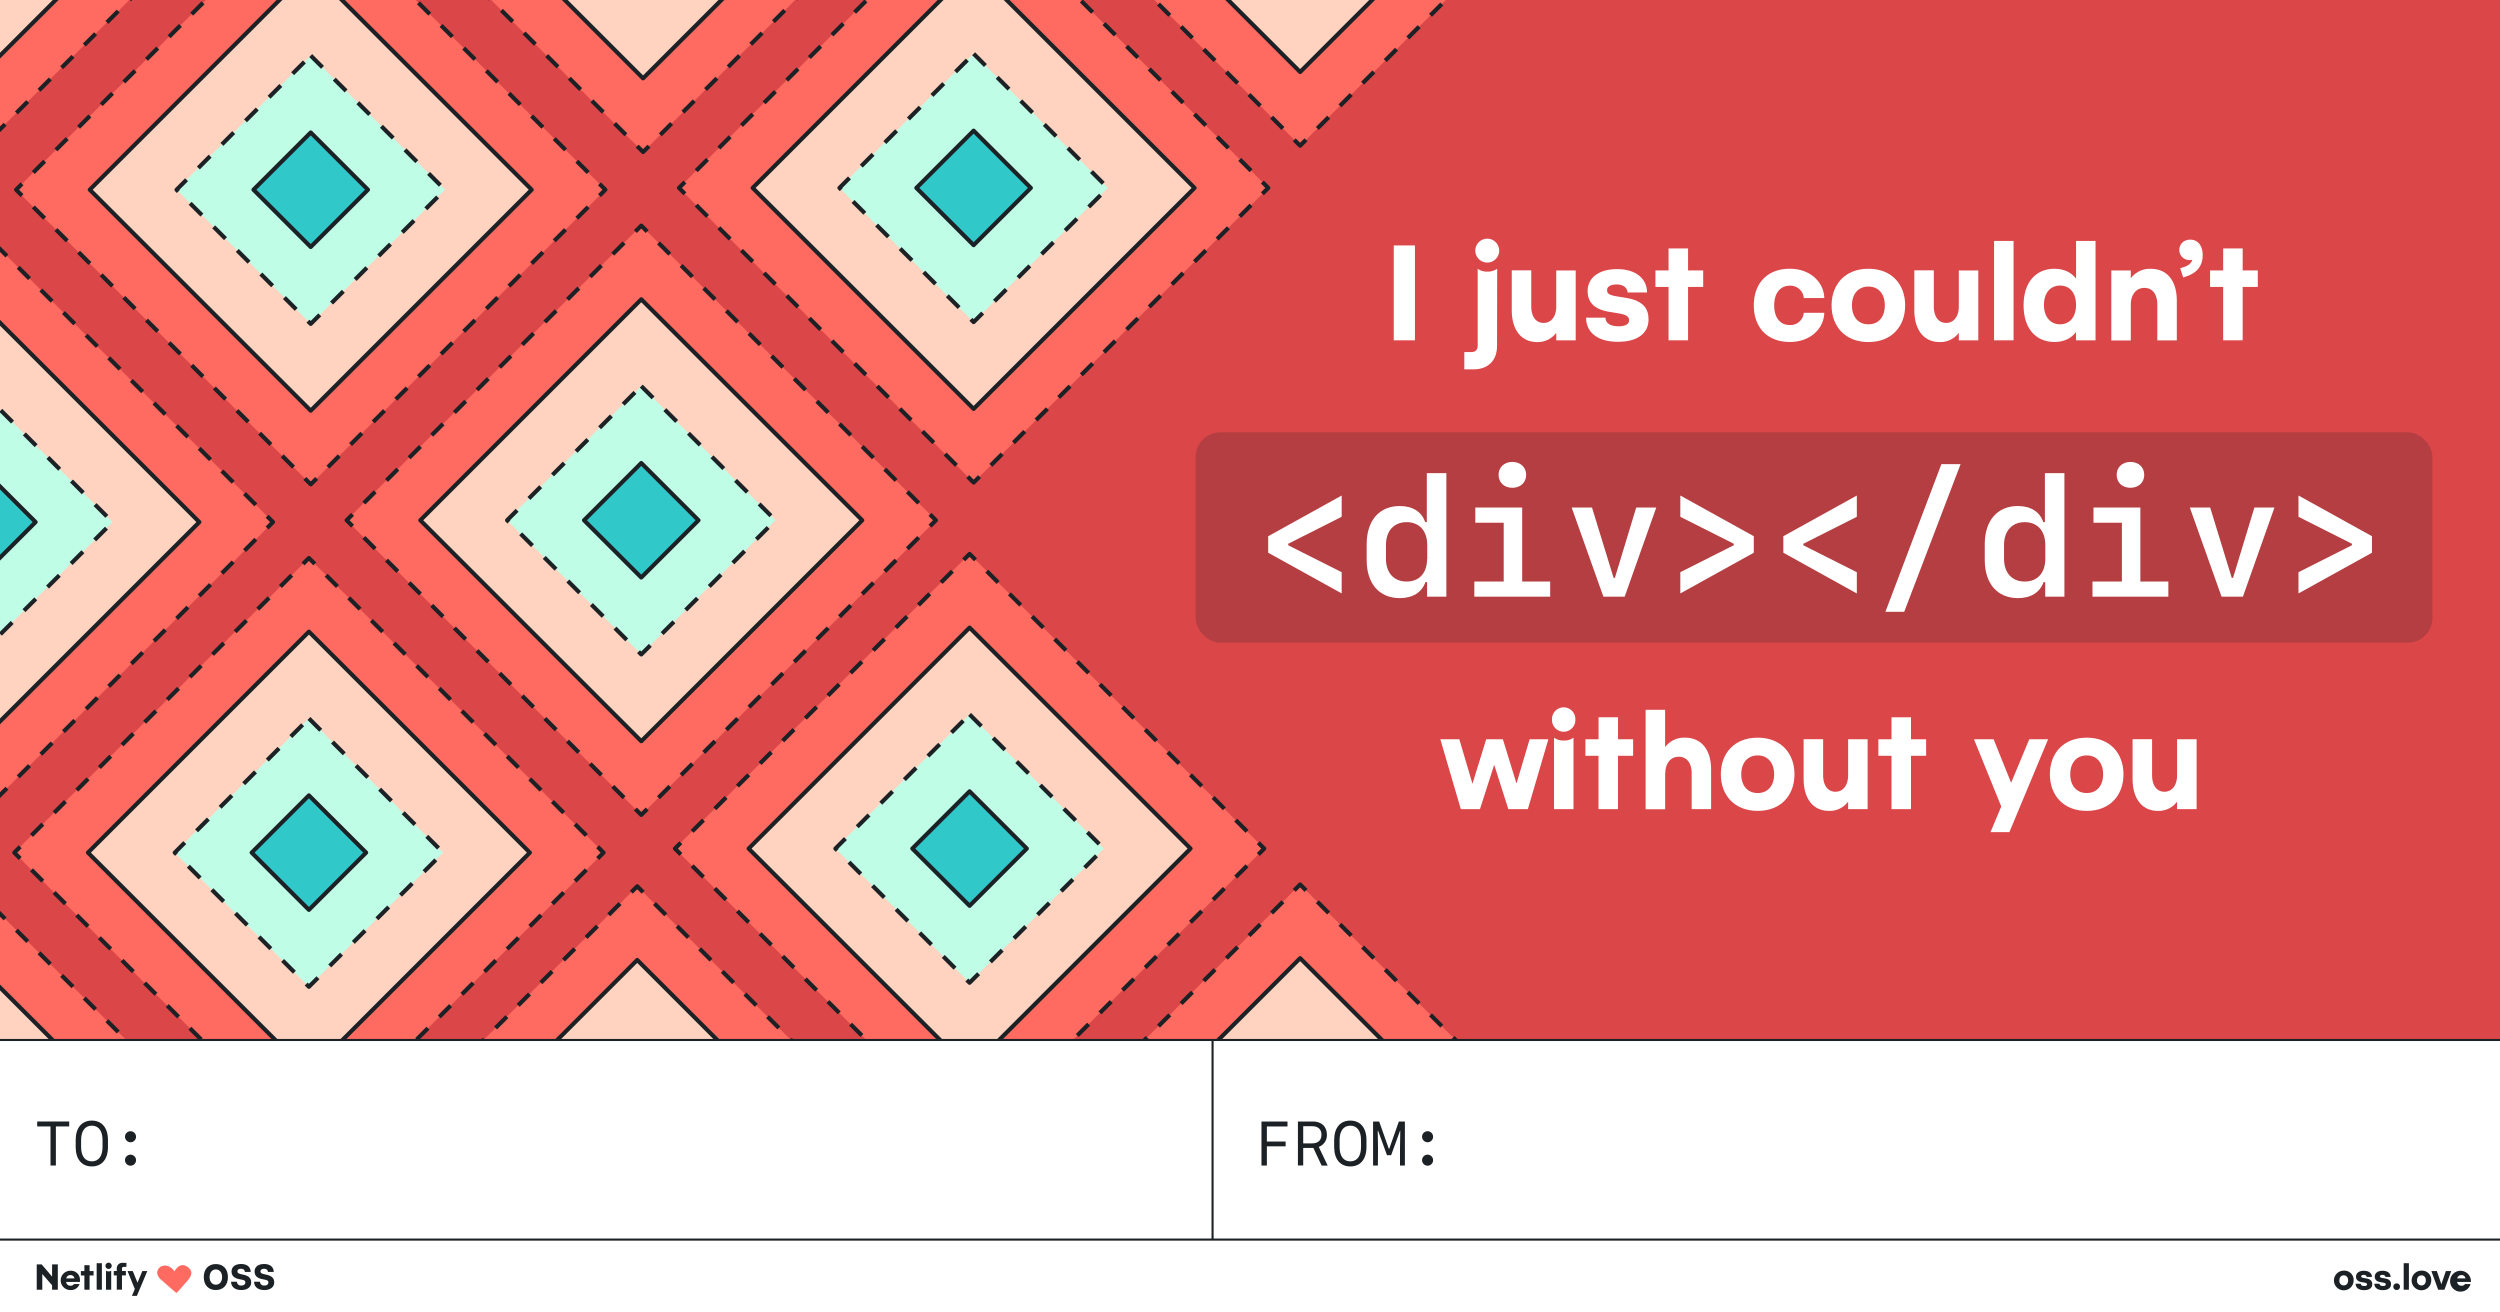 <svg xmlns="http://www.w3.org/2000/svg" xmlns:xlink="http://www.w3.org/1999/xlink" width="1200" height="630" viewBox="0 0 1200 630"><rect x="0" y="0" width="1200" height="630" fill="#333333" stroke="none"/><defs><clipPath id="a"><rect width="1200" height="498.72" x="-1220" fill="none"/></clipPath><clipPath id="b"><rect width="1200" height="498.72" fill="none"/></clipPath></defs><rect width="1200" height="498.72" fill="#db4648"/><g clip-path="url(#a)"><polygon fill="#ffdd73" stroke="#1c2126" stroke-linejoin="round" stroke-width="2" points="-49.04 176.12 -15.52 156.76 18.01 176.12 -15.52 195.47 -49.04 176.12"/><polygon fill="#b7790b" stroke="#1c2126" stroke-linejoin="round" stroke-width="2" points="18.01 176.12 18.01 214.83 -15.52 234.19 -15.52 195.47 18.01 176.12"/><polygon fill="#ffdd73" stroke="#1c2126" stroke-linejoin="round" stroke-width="2" points="-49.04 60.09 -15.52 40.74 18.01 60.09 -15.52 79.45 -49.04 60.09"/><polygon fill="#b7790b" stroke="#1c2126" stroke-linejoin="round" stroke-width="2" points="18.01 60.09 18.01 98.81 -15.52 118.16 -15.52 79.45 18.01 60.09"/><polygon fill="#b7790b" stroke="#1c2126" stroke-linejoin="round" stroke-width="2" points="18.01 -55.93 18.01 -17.21 -15.52 2.14 -15.52 -36.57 18.01 -55.93"/><polygon fill="#ffdd73" stroke="#1c2126" stroke-linejoin="round" stroke-width="2" points="-49.04 291.91 -15.52 272.55 18.01 291.91 -15.52 311.26 -49.04 291.91"/><polygon fill="#b7790b" stroke="#1c2126" stroke-linejoin="round" stroke-width="2" points="18.01 291.91 18.01 330.62 -15.52 349.98 -15.52 311.26 18.01 291.91"/><polygon fill="#ffdd73" stroke="#1c2126" stroke-linejoin="round" stroke-width="2" points="-49.04 407.7 -15.52 388.34 18.01 407.7 -15.52 427.06 -49.04 407.7"/><polygon fill="#b7790b" stroke="#1c2126" stroke-linejoin="round" stroke-width="2" points="18.01 407.7 18.01 446.41 -15.52 465.77 -15.52 427.06 18.01 407.7"/></g><g clip-path="url(#b)"><rect width="200" height="200" x="208.68" y="-168.46" fill="#ff6b60" transform="translate(138.82 198.22) rotate(-45)"/><polyline fill="none" stroke="#1c2126" stroke-linejoin="round" stroke-width="2" points="311.51 70.14 308.68 72.96 305.85 70.14"/><line x1="300.42" x2="172.8" y1="64.7" y2="-62.91" fill="none" stroke="#1c2126" stroke-dasharray="7.68 7.68" stroke-linejoin="round" stroke-width="2"/><line x1="441.84" x2="314.22" y1="-60.2" y2="67.42" fill="none" stroke="#1c2126" stroke-dasharray="7.68 7.68" stroke-linejoin="round" stroke-width="2"/><rect width="149.98" height="149.98" x="233.69" y="-143.45" fill="#ffd3bf" stroke="#1c2126" stroke-linejoin="round" stroke-width="2" transform="translate(42 -238.32) rotate(45)"/><rect width="200" height="200" x="367.34" y="-9.8" fill="#ff6b60" transform="translate(73.1 356.88) rotate(-45)"/><polyline fill="none" stroke="#1c2126" stroke-linejoin="round" stroke-width="2" points="470.17 228.79 467.34 231.62 464.51 228.79"/><line x1="459.08" x2="331.46" y1="223.36" y2="95.74" fill="none" stroke="#1c2126" stroke-dasharray="7.68 7.68" stroke-linejoin="round" stroke-width="2"/><polyline fill="none" stroke="#1c2126" stroke-linejoin="round" stroke-width="2" points="328.75 93.03 325.92 90.2 328.75 87.37"/><line x1="334.18" x2="461.79" y1="81.94" y2="-45.68" fill="none" stroke="#1c2126" stroke-dasharray="7.68 7.68" stroke-linejoin="round" stroke-width="2"/><line x1="475.6" x2="603.22" y1="-42.96" y2="84.66" fill="none" stroke="#1c2126" stroke-dasharray="7.68 7.68" stroke-linejoin="round" stroke-width="2"/><polyline fill="none" stroke="#1c2126" stroke-linejoin="round" stroke-width="2" points="605.93 87.37 608.76 90.2 605.93 93.03"/><line x1="600.5" x2="472.88" y1="98.46" y2="226.08" fill="none" stroke="#1c2126" stroke-dasharray="7.68 7.68" stroke-linejoin="round" stroke-width="2"/><rect width="149.98" height="149.98" x="392.35" y="15.21" fill="#ffd3bf" stroke="#1c2126" stroke-linejoin="round" stroke-width="2" transform="translate(200.66 -304.04) rotate(45)"/><rect width="91.07" height="91.07" x="421.8" y="44.66" fill="#bffde7" stroke="#1c2126" stroke-dasharray="8" stroke-linejoin="round" stroke-width="2" transform="translate(200.66 -304.04) rotate(45)"/><rect width="38.85" height="38.85" x="447.91" y="70.78" fill="#30c8c9" stroke="#1c2126" stroke-linejoin="round" stroke-width="2" transform="translate(200.66 -304.04) rotate(45)"/><rect width="200" height="200" x="524.06" y="-171.5" fill="#ff6b60" transform="translate(233.34 420.34) rotate(-45)"/><polyline fill="none" stroke="#1c2126" stroke-linejoin="round" stroke-width="2" points="626.89 67.1 624.06 69.92 621.23 67.1"/><line x1="615.8" x2="488.18" y1="61.67" y2="-65.95" fill="none" stroke="#1c2126" stroke-dasharray="7.68 7.68" stroke-linejoin="round" stroke-width="2"/><line x1="757.22" x2="629.6" y1="-63.24" y2="64.38" fill="none" stroke="#1c2126" stroke-dasharray="7.68 7.68" stroke-linejoin="round" stroke-width="2"/><rect width="149.98" height="149.98" x="549.07" y="-146.49" fill="#ffd3bf" stroke="#1c2126" stroke-linejoin="round" stroke-width="2" transform="translate(132.23 -462.22) rotate(45)"/><rect width="200" height="200" x="49.15" y="-8.93" fill="#ff6b60" transform="translate(-20.71 132.14) rotate(-45)"/><polyline fill="none" stroke="#1c2126" stroke-linejoin="round" stroke-width="2" points="151.98 229.66 149.15 232.49 146.32 229.66"/><line x1="140.89" x2="13.27" y1="224.23" y2="96.62" fill="none" stroke="#1c2126" stroke-dasharray="7.68 7.68" stroke-linejoin="round" stroke-width="2"/><polyline fill="none" stroke="#1c2126" stroke-linejoin="round" stroke-width="2" points="10.56 93.9 7.73 91.07 10.56 88.24"/><line x1="15.99" x2="143.61" y1="82.81" y2="-44.81" fill="none" stroke="#1c2126" stroke-dasharray="7.68 7.68" stroke-linejoin="round" stroke-width="2"/><line x1="157.41" x2="285.03" y1="-42.09" y2="85.53" fill="none" stroke="#1c2126" stroke-dasharray="7.68 7.68" stroke-linejoin="round" stroke-width="2"/><polyline fill="none" stroke="#1c2126" stroke-linejoin="round" stroke-width="2" points="287.74 88.24 290.57 91.07 287.74 93.9"/><line x1="282.31" x2="154.69" y1="99.33" y2="226.95" fill="none" stroke="#1c2126" stroke-dasharray="7.68 7.68" stroke-linejoin="round" stroke-width="2"/><rect width="149.98" height="149.98" x="74.16" y="16.08" fill="#ffd3bf" stroke="#1c2126" stroke-linejoin="round" stroke-width="2" transform="translate(108.08 -78.79) rotate(45)"/><rect width="91.07" height="91.07" x="103.61" y="45.54" fill="#bffde7" stroke="#1c2126" stroke-dasharray="8" stroke-linejoin="round" stroke-width="2" transform="translate(108.08 -78.79) rotate(45)"/><rect width="38.85" height="38.85" x="129.72" y="71.65" fill="#30c8c9" stroke="#1c2126" stroke-linejoin="round" stroke-width="2" transform="translate(108.08 -78.79) rotate(45)"/><polygon fill="#ff6b60" points="-11.25 73.33 -11.25 -209.52 130.17 -68.09 -11.25 73.33"/><line x1="121.91" x2="-5.71" y1="-59.84" y2="67.78" fill="none" stroke="#1c2126" stroke-dasharray="7.68 7.68" stroke-linejoin="round" stroke-width="2"/><polygon fill="#ffd3bf" stroke="#1c2126" stroke-linejoin="round" stroke-width="2" points="-11.25 37.96 -11.25 -174.15 94.8 -68.09 -11.25 37.96"/><rect width="200" height="200" x="207.81" y="149.73" fill="#ff6b60" transform="translate(-86.43 290.8) rotate(-45)"/><polyline fill="none" stroke="#1c2126" stroke-linejoin="round" stroke-width="2" points="310.64 388.32 307.81 391.15 304.98 388.32"/><line x1="299.55" x2="171.93" y1="382.89" y2="255.27" fill="none" stroke="#1c2126" stroke-dasharray="7.68 7.68" stroke-linejoin="round" stroke-width="2"/><polyline fill="none" stroke="#1c2126" stroke-linejoin="round" stroke-width="2" points="169.22 252.56 166.39 249.73 169.22 246.9"/><line x1="174.65" x2="302.26" y1="241.47" y2="113.85" fill="none" stroke="#1c2126" stroke-dasharray="7.68 7.68" stroke-linejoin="round" stroke-width="2"/><polyline fill="none" stroke="#1c2126" stroke-linejoin="round" stroke-width="2" points="304.98 111.14 307.81 108.31 310.64 111.14"/><line x1="316.07" x2="443.69" y1="116.57" y2="244.19" fill="none" stroke="#1c2126" stroke-dasharray="7.68 7.68" stroke-linejoin="round" stroke-width="2"/><polyline fill="none" stroke="#1c2126" stroke-linejoin="round" stroke-width="2" points="446.4 246.9 449.23 249.73 446.4 252.56"/><line x1="440.97" x2="313.35" y1="257.99" y2="385.61" fill="none" stroke="#1c2126" stroke-dasharray="7.68 7.68" stroke-linejoin="round" stroke-width="2"/><rect width="149.98" height="149.98" x="232.82" y="174.74" fill="#ffd3bf" stroke="#1c2126" stroke-linejoin="round" stroke-width="2" transform="translate(266.74 -144.51) rotate(45)"/><rect width="91.07" height="91.07" x="262.27" y="204.19" fill="#bffde7" stroke="#1c2126" stroke-dasharray="8" stroke-linejoin="round" stroke-width="2" transform="translate(266.74 -144.51) rotate(45)"/><rect width="38.85" height="38.85" x="288.38" y="230.31" fill="#30c8c9" stroke="#1c2126" stroke-linejoin="round" stroke-width="2" transform="translate(266.74 -144.51) rotate(45)"/><rect width="200" height="200" x="365.4" y="307.32" fill="#ff6b60" transform="translate(-151.71 448.39) rotate(-45)"/><polyline fill="none" stroke="#1c2126" stroke-linejoin="round" stroke-width="2" points="468.23 545.91 465.4 548.74 462.57 545.91"/><line x1="457.14" x2="329.52" y1="540.48" y2="412.87" fill="none" stroke="#1c2126" stroke-dasharray="7.68 7.68" stroke-linejoin="round" stroke-width="2"/><polyline fill="none" stroke="#1c2126" stroke-linejoin="round" stroke-width="2" points="326.81 410.15 323.98 407.32 326.81 404.49"/><line x1="332.24" x2="459.86" y1="399.06" y2="271.44" fill="none" stroke="#1c2126" stroke-dasharray="7.68 7.68" stroke-linejoin="round" stroke-width="2"/><polyline fill="none" stroke="#1c2126" stroke-linejoin="round" stroke-width="2" points="462.57 268.73 465.4 265.9 468.23 268.73"/><line x1="473.66" x2="601.28" y1="274.16" y2="401.78" fill="none" stroke="#1c2126" stroke-dasharray="7.68 7.68" stroke-linejoin="round" stroke-width="2"/><polyline fill="none" stroke="#1c2126" stroke-linejoin="round" stroke-width="2" points="603.99 404.49 606.82 407.32 603.99 410.15"/><line x1="598.56" x2="470.94" y1="415.58" y2="543.2" fill="none" stroke="#1c2126" stroke-dasharray="7.68 7.68" stroke-linejoin="round" stroke-width="2"/><rect width="149.98" height="149.98" x="390.41" y="332.33" fill="#ffd3bf" stroke="#1c2126" stroke-linejoin="round" stroke-width="2" transform="translate(424.33 -209.79) rotate(45)"/><rect width="91.07" height="91.07" x="419.86" y="361.79" fill="#bffde7" stroke="#1c2126" stroke-dasharray="8" stroke-linejoin="round" stroke-width="2" transform="translate(424.33 -209.79) rotate(45)"/><rect width="38.85" height="38.85" x="445.97" y="387.9" fill="#30c8c9" stroke="#1c2126" stroke-linejoin="round" stroke-width="2" transform="translate(424.33 -209.79) rotate(45)"/><rect width="200" height="200" x="524.06" y="465.98" fill="#ff6b60" transform="translate(-217.43 607.05) rotate(-45)"/><line x1="615.8" x2="488.18" y1="699.14" y2="571.53" fill="none" stroke="#1c2126" stroke-dasharray="7.68 7.68" stroke-linejoin="round" stroke-width="2"/><polyline fill="none" stroke="#1c2126" stroke-linejoin="round" stroke-width="2" points="485.47 568.81 482.64 565.98 485.47 563.15"/><line x1="490.9" x2="618.52" y1="557.72" y2="430.1" fill="none" stroke="#1c2126" stroke-dasharray="7.68 7.68" stroke-linejoin="round" stroke-width="2"/><polyline fill="none" stroke="#1c2126" stroke-linejoin="round" stroke-width="2" points="621.23 427.39 624.06 424.56 626.89 427.39"/><line x1="632.32" x2="759.94" y1="432.82" y2="560.44" fill="none" stroke="#1c2126" stroke-dasharray="7.68 7.68" stroke-linejoin="round" stroke-width="2"/><polyline fill="none" stroke="#1c2126" stroke-linejoin="round" stroke-width="2" points="762.65 563.15 765.48 565.98 762.65 568.81"/><line x1="757.22" x2="629.6" y1="574.24" y2="701.86" fill="none" stroke="#1c2126" stroke-dasharray="7.68 7.68" stroke-linejoin="round" stroke-width="2"/><rect width="149.98" height="149.98" x="549.07" y="490.99" fill="#ffd3bf" stroke="#1c2126" stroke-linejoin="round" stroke-width="2" transform="translate(582.99 -275.5) rotate(45)"/><rect width="91.07" height="91.07" x="578.52" y="520.45" fill="#bffde7" stroke="#1c2126" stroke-dasharray="8" stroke-linejoin="round" stroke-width="2" transform="translate(582.99 -275.5) rotate(45)"/><rect width="38.85" height="38.85" x="604.63" y="546.56" fill="#30c8c9" stroke="#1c2126" stroke-linejoin="round" stroke-width="2" transform="translate(582.99 -275.5) rotate(45)"/><polygon fill="#ff6b60" points="-10.38 392.02 -10.38 109.18 131.04 250.6 -10.38 392.02"/><line x1="-2.12" x2="125.5" y1="117.44" y2="245.06" fill="none" stroke="#1c2126" stroke-dasharray="7.68 7.68" stroke-linejoin="round" stroke-width="2"/><polyline fill="none" stroke="#1c2126" stroke-linejoin="round" stroke-width="2" points="128.21 247.77 131.04 250.6 128.21 253.43"/><line x1="122.78" x2="-4.84" y1="258.86" y2="386.48" fill="none" stroke="#1c2126" stroke-dasharray="7.68 7.68" stroke-linejoin="round" stroke-width="2"/><polygon fill="#ffd3bf" stroke="#1c2126" stroke-linejoin="round" stroke-width="2" points="-10.38 356.65 -10.38 144.55 95.67 250.6 -10.38 356.65"/><polygon fill="#bffde7" stroke="#1c2126" stroke-dasharray="8" stroke-linejoin="round" stroke-width="2" points="-10.38 315 -10.38 186.2 54.02 250.6 -10.38 315"/><polygon fill="#30c8c9" stroke="#1c2126" stroke-linejoin="round" stroke-width="2" points="-10.38 278.07 -10.38 223.13 17.09 250.6 -10.38 278.07"/><rect width="200" height="200" x="48.28" y="309.26" fill="#ff6b60" transform="translate(-245.96 224.72) rotate(-45)"/><polyline fill="none" stroke="#1c2126" stroke-linejoin="round" stroke-width="2" points="151.11 547.85 148.28 550.68 145.45 547.85"/><line x1="140.02" x2="12.4" y1="542.42" y2="414.8" fill="none" stroke="#1c2126" stroke-dasharray="7.68 7.68" stroke-linejoin="round" stroke-width="2"/><polyline fill="none" stroke="#1c2126" stroke-linejoin="round" stroke-width="2" points="9.69 412.09 6.86 409.26 9.69 406.43"/><line x1="15.12" x2="142.73" y1="401" y2="273.38" fill="none" stroke="#1c2126" stroke-dasharray="7.68 7.68" stroke-linejoin="round" stroke-width="2"/><polyline fill="none" stroke="#1c2126" stroke-linejoin="round" stroke-width="2" points="145.45 270.67 148.28 267.84 151.11 270.67"/><line x1="156.54" x2="284.16" y1="276.1" y2="403.72" fill="none" stroke="#1c2126" stroke-dasharray="7.68 7.68" stroke-linejoin="round" stroke-width="2"/><polyline fill="none" stroke="#1c2126" stroke-linejoin="round" stroke-width="2" points="286.87 406.43 289.7 409.26 286.87 412.09"/><line x1="281.44" x2="153.82" y1="417.52" y2="545.14" fill="none" stroke="#1c2126" stroke-dasharray="7.68 7.68" stroke-linejoin="round" stroke-width="2"/><rect width="149.98" height="149.98" x="73.29" y="334.27" fill="#ffd3bf" stroke="#1c2126" stroke-linejoin="round" stroke-width="2" transform="translate(332.82 15.02) rotate(45)"/><rect width="91.07" height="91.07" x="102.74" y="363.72" fill="#bffde7" stroke="#1c2126" stroke-dasharray="8" stroke-linejoin="round" stroke-width="2" transform="translate(332.82 15.02) rotate(45)"/><rect width="38.85" height="38.85" x="128.85" y="389.84" fill="#30c8c9" stroke="#1c2126" stroke-linejoin="round" stroke-width="2" transform="translate(332.82 15.02) rotate(45)"/><polygon fill="#ff6b60" points="-11.25 710.21 -11.25 427.37 130.17 568.79 -11.25 710.21"/><line x1="-2.99" x2="124.63" y1="435.63" y2="563.25" fill="none" stroke="#1c2126" stroke-dasharray="7.68 7.68" stroke-linejoin="round" stroke-width="2"/><polyline fill="none" stroke="#1c2126" stroke-linejoin="round" stroke-width="2" points="127.34 565.96 130.17 568.79 127.34 571.62"/><line x1="121.91" x2="-5.71" y1="577.05" y2="704.67" fill="none" stroke="#1c2126" stroke-dasharray="7.68 7.68" stroke-linejoin="round" stroke-width="2"/><polygon fill="#ffd3bf" stroke="#1c2126" stroke-linejoin="round" stroke-width="2" points="-11.25 674.84 -11.25 462.74 94.8 568.79 -11.25 674.84"/><polygon fill="#bffde7" stroke="#1c2126" stroke-dasharray="8" stroke-linejoin="round" stroke-width="2" points="-11.25 633.19 -11.25 504.39 53.15 568.79 -11.25 633.19"/><polygon fill="#30c8c9" stroke="#1c2126" stroke-linejoin="round" stroke-width="2" points="-11.25 596.26 -11.25 541.32 16.22 568.79 -11.25 596.26"/><rect width="200" height="200" x="205.87" y="466.85" fill="#ff6b60" transform="translate(-311.24 382.31) rotate(-45)"/><line x1="297.61" x2="169.99" y1="700.01" y2="572.4" fill="none" stroke="#1c2126" stroke-dasharray="7.68 7.68" stroke-linejoin="round" stroke-width="2"/><polyline fill="none" stroke="#1c2126" stroke-linejoin="round" stroke-width="2" points="167.28 569.68 164.45 566.85 167.28 564.02"/><line x1="172.71" x2="300.33" y1="558.59" y2="430.97" fill="none" stroke="#1c2126" stroke-dasharray="7.68 7.68" stroke-linejoin="round" stroke-width="2"/><polyline fill="none" stroke="#1c2126" stroke-linejoin="round" stroke-width="2" points="303.04 428.26 305.87 425.43 308.7 428.26"/><line x1="314.13" x2="441.75" y1="433.69" y2="561.31" fill="none" stroke="#1c2126" stroke-dasharray="7.68 7.68" stroke-linejoin="round" stroke-width="2"/><polyline fill="none" stroke="#1c2126" stroke-linejoin="round" stroke-width="2" points="444.46 564.02 447.29 566.85 444.46 569.68"/><line x1="439.03" x2="311.41" y1="575.11" y2="702.73" fill="none" stroke="#1c2126" stroke-dasharray="7.68 7.68" stroke-linejoin="round" stroke-width="2"/><rect width="149.98" height="149.98" x="230.88" y="491.86" fill="#ffd3bf" stroke="#1c2126" stroke-linejoin="round" stroke-width="2" transform="translate(490.41 -50.26) rotate(45)"/><rect width="91.07" height="91.07" x="260.33" y="521.32" fill="#bffde7" stroke="#1c2126" stroke-dasharray="8" stroke-linejoin="round" stroke-width="2" transform="translate(490.41 -50.26) rotate(45)"/><rect width="38.85" height="38.85" x="286.44" y="547.43" fill="#30c8c9" stroke="#1c2126" stroke-linejoin="round" stroke-width="2" transform="translate(490.41 -50.26) rotate(45)"/></g><path fill="#fff" d="M679.17,117.81v45.54H669V117.81Z"/><path fill="#fff" d="M709.29,129a7.56,7.56,0,0,0,4.62,1.38,7.94,7.94,0,0,0,4.74-1.38l-.07,37c0,7-4.25,11.28-11.21,11.28h-4.5V169h3.24c2.16,0,3.18-1.08,3.18-3.12Zm10.32-8.7a5.73,5.73,0,1,1-11.46,0,5.73,5.73,0,1,1,11.46,0Z"/><path fill="#fff" d="M756.33,129.81v33.54H747v-3.6a11,11,0,0,1-9.18,4.44c-7.38,0-12.18-5.52-12.18-15.42v-19H735V147c0,5.1,2.34,8,5.94,8S747,152,747,147.09V129.81Z"/><path fill="#fff" d="M790.58,140.37h-9.35c-.06-2.16-2-3.84-5.16-3.84s-4.68,1.14-4.68,2.7.72,2.34,4.5,3l4.5.72c8.64,1.44,10.91,5.34,10.91,10.44,0,6.54-5.22,10.68-14.69,10.68-10.2,0-15.3-4.86-15.3-11.58h9.3c.06,2.46,2,4.14,6.36,4.14,3.3,0,5-1.14,5-2.82s-1-2.7-4.86-3.36l-4.68-.78c-7.92-1.26-10.38-5.22-10.38-10,0-5.94,4.86-10.5,14.16-10.5S790.58,134,790.58,140.37Z"/><path fill="#fff" d="M817.53,137.73h-7.26v25.62h-9.36V137.73h-6.3v-7.92h6.3V119.25h9.36v10.56h7.26Z"/><path fill="#fff" d="M875.66,143.07h-9.84a6.46,6.46,0,0,0-6.72-5.94c-4.43,0-7.49,3.42-7.49,9.48s3.06,9.42,7.49,9.42a6.45,6.45,0,0,0,6.72-5.88h9.84c-.24,7.8-6.9,14-16.56,14-10.79,0-17.27-7-17.27-17.58S848.31,129,859.1,129C868.76,129,875.42,135.21,875.66,143.07Z"/><path fill="#fff" d="M914.48,146.61c0,10-6.42,17.58-17.63,17.58s-17.7-7.56-17.7-17.58S885.57,129,896.85,129,914.48,136.59,914.48,146.61Zm-25.55,0c0,5.52,3.06,9.06,7.92,9.06s7.86-3.54,7.86-9.06-3-9.06-7.86-9.06S888.93,141.09,888.93,146.61Z"/><path fill="#fff" d="M949.58,129.81v33.54h-9.35v-3.6a11,11,0,0,1-9.18,4.44c-7.38,0-12.18-5.52-12.18-15.42v-19h9.36V147c0,5.1,2.34,8,5.94,8s6.06-3.06,6.06-7.92V129.81Z"/><path fill="#fff" d="M966.51,115.65v47.7h-9.36v-47.7Z"/><path fill="#fff" d="M1005.86,115.65v47.7H996.5v-4c-2.21,3-5.69,4.8-10.38,4.8-8.69,0-14.81-6.24-14.81-17.58S977.43,129,986.12,129c4.69,0,8.17,1.8,10.38,4.74V115.65Zm-9.36,30.72c0-5.94-3.12-9.3-7.67-9.3s-7.74,3.42-7.74,9.3,3.24,9.3,7.74,9.3S996.5,152.31,996.5,146.37Z"/><path fill="#fff" d="M1044.87,144.39v19h-9.36V146.19c0-5.16-2.46-8-6.24-8s-6.48,3.12-6.48,8v17.22h-9.36V129.81h9.36v3.78a11.34,11.34,0,0,1,9.54-4.56C1040,129,1044.87,134.49,1044.87,144.39Z"/><path fill="#fff" d="M1057.29,122.49c0,4.86-2.46,8.46-8.1,10.26l-1.26.42-1.44-4.44,1.26-.36c2.64-.78,4-1.92,4.56-3.66a6.65,6.65,0,0,1-1.14.12,4.82,4.82,0,0,1-5.1-4.8c0-2.88,2.1-5,5.28-5C1055.07,115.05,1057.29,118,1057.29,122.49Z"/><path fill="#fff" d="M1083.74,137.73h-7.26v25.62h-9.36V137.73h-6.29v-7.92h6.29V119.25h9.36v10.56h7.26Z"/><rect width="593.68" height="100.97" x="573.89" y="207.52" fill="#1c2126" opacity=".2" rx="11.89"/><path fill="#fff" d="M618.35,261v.74L644,274.65v10.2l-35.27-19.54v-7.93L644,237.85v10.2Z"/><path fill="#fff" d="M656,268.79v-7.62c0-11.36,6.1-18.28,15.9-18.28,6.17,0,10.59,2.78,12.19,7.74h.78V227.11h9.38v59.3H685v-7h-.78c-1.8,5-6.14,7.69-12.35,7.69C662.06,287.07,656,280.2,656,268.79Zm29.07-.55v-6.68c0-6.75-3.79-10.93-9.89-10.93s-9.92,4.22-9.92,10.93v6.68c0,6.72,3.79,10.9,9.92,10.9S685,275,685,268.24Z"/><path fill="#fff" d="M707.68,286.41v-7.27h14.1V250.9H708.15v-7.27h22.5v35.51h13.44v7.27Zm11.64-58.48c0-3.67,2.74-6.21,6.6-6.21s6.64,2.54,6.64,6.21-2.73,6.21-6.64,6.21S719.32,231.6,719.32,227.93Z"/><path fill="#fff" d="M764.17,243.63l10.35,33.75h.62l10.24-33.75H795l-15.16,42.78H769.63L754.4,243.63Z"/><path fill="#fff" d="M806.55,237.85l35.27,19.53v7.93l-35.27,19.54v-10.2l25.66-12.93V261l-25.66-12.93Z"/><path fill="#fff" d="M865.61,261v.74l25.67,12.93v10.2L856,265.31v-7.93l35.28-19.53v10.2Z"/><path fill="#fff" d="M905,293.67l26.87-70.9h9.22l-27.07,70.9Z"/><path fill="#fff" d="M952.68,268.79v-7.62c0-11.36,6.1-18.28,15.9-18.28,6.17,0,10.59,2.78,12.19,7.74h.78V227.11h9.37v59.3h-9.21v-7h-.79c-1.79,5-6.13,7.69-12.34,7.69C958.78,287.07,952.68,280.2,952.68,268.79Zm29.06-.55v-6.68c0-6.75-3.78-10.93-9.88-10.93s-9.92,4.22-9.92,10.93v6.68c0,6.72,3.79,10.9,9.92,10.9S981.74,275,981.74,268.24Z"/><path fill="#fff" d="M1004.4,286.41v-7.27h14.1V250.9h-13.63v-7.27h22.5v35.51h13.44v7.27ZM1016,227.93c0-3.67,2.74-6.21,6.6-6.21s6.64,2.54,6.64,6.21-2.73,6.21-6.64,6.21S1016,231.6,1016,227.93Z"/><path fill="#fff" d="M1060.88,243.63l10.36,33.75h.62l10.24-33.75h9.64l-15.15,42.78h-10.24l-15.23-42.78Z"/><path fill="#fff" d="M1103.27,237.85l35.27,19.53v7.93l-35.27,19.54v-10.2l25.66-12.93V261l-25.66-12.93Z"/><path fill="#fff" d="M743.21,354.86l-9.84,33.53H724l-6.78-21.29-6.84,21.29h-9.18l-9.84-33.53h9.12l6.3,21.35,6.6-21.35h8l6.54,21.23,6.3-21.23Z"/><path fill="#fff" d="M756.17,345.38a5.61,5.61,0,1,1-11.21,0,5.61,5.61,0,1,1,11.21,0Zm-.89,8.7v34.31h-9.36V354.08a7.62,7.62,0,0,0,4.68,1.38A7.51,7.51,0,0,0,755.28,354.08Z"/><path fill="#fff" d="M783.89,362.78h-7.26v25.61h-9.35V362.78H761v-7.92h6.3V344.3h9.35v10.56h7.26Z"/><path fill="#fff" d="M821.33,369.44v18.95H812V371.24c0-5.16-2.46-8-6.24-8s-6.42,3.12-6.42,8l-.06-.42v17.64H789.9V340.7h9.35v17.94a11.27,11.27,0,0,1,9.54-4.56C816.41,354.08,821.33,359.54,821.33,369.44Z"/><path fill="#fff" d="M861.35,371.66c0,10-6.42,17.57-17.64,17.57S826,381.67,826,371.66s6.42-17.58,17.69-17.58S861.35,361.64,861.35,371.66Zm-25.55,0c0,5.51,3.06,9,7.91,9s7.87-3.54,7.87-9-3-9.06-7.87-9.06S835.8,366.14,835.8,371.66Z"/><path fill="#fff" d="M896.46,354.86v33.53H887.1v-3.6a11,11,0,0,1-9.18,4.44c-7.38,0-12.18-5.52-12.18-15.41v-19h9.36v17.22c0,5.09,2.34,8,5.94,8s6.06-3.05,6.06-7.92V354.86Z"/><path fill="#fff" d="M924.54,362.78h-7.26v25.61h-9.36V362.78h-6.3v-7.92h6.3V344.3h9.36v10.56h7.26Z"/><path fill="#fff" d="M983.09,354.86,964.5,399.43h-9.06l5.16-12.3-13.08-32.27h9.42l8.4,20.88,8.7-20.88Z"/><path fill="#fff" d="M1019.27,371.66c0,10-6.42,17.57-17.64,17.57s-17.69-7.56-17.69-17.57,6.42-17.58,17.69-17.58S1019.27,361.64,1019.27,371.66Zm-25.55,0c0,5.51,3.06,9,7.91,9s7.87-3.54,7.87-9-3-9.06-7.87-9.06S993.72,366.14,993.72,371.66Z"/><path fill="#fff" d="M1054.38,354.86v33.53H1045v-3.6a11,11,0,0,1-9.18,4.44c-7.38,0-12.18-5.52-12.18-15.41v-19H1033v17.22c0,5.09,2.34,8,5.94,8s6.06-3.05,6.06-7.92V354.86Z"/><rect width="1200" height="35" y="595" fill="#fff"/><rect width="1200" height="95.81" y="499.19" fill="#fff"/><line x2="1200" y1="499.19" y2="499.19" fill="none" stroke="#1c2126" stroke-miterlimit="10"/><line x2="1200" y1="595" y2="595" fill="none" stroke="#1c2126" stroke-miterlimit="10"/><path fill="#1c2126" d="M24.24,559.45V540.69H17.85v-2.37H33.21v2.37H26.82v18.76Z"/><path fill="#1c2126" d="M44.08,559.89c-4.81,0-7.75-3.45-7.75-9.3v-3.41c0-5.85,2.94-9.3,7.75-9.3s7.74,3.45,7.74,9.3v3.41C51.82,556.44,48.88,559.89,44.08,559.89Zm5.14-9.31v-3.39c0-4.41-1.94-6.87-5.14-6.87s-5.15,2.46-5.15,6.87v3.39c0,4.41,1.94,6.87,5.15,6.87S49.22,555,49.22,550.58Z"/><path fill="#1c2126" d="M60,545.58a2.65,2.65,0,1,1,2.65,2.71A2.7,2.7,0,0,1,60,545.58Zm0,11.25a2.65,2.65,0,1,1,2.65,2.71A2.68,2.68,0,0,1,60,556.83Z"/><line x1="582.03" x2="582.03" y1="498.72" y2="595" fill="none" stroke="#1c2126" stroke-miterlimit="10"/><path fill="#1c2126" d="M1129.73,614.6a4.72,4.72,0,1,1-4.71-4.69A4.43,4.43,0,0,1,1129.73,614.6Zm-6.82,0A2.12,2.12,0,0,0,1125,617c1.3,0,2.1-.94,2.1-2.41s-.8-2.42-2.1-2.42S1122.91,613.12,1122.91,614.6Z"/><path fill="#1c2126" d="M1138.54,612.93H1136c0-.57-.52-1-1.37-1s-1.25.3-1.25.72.19.62,1.2.8l1.2.19c2.3.39,2.91,1.43,2.91,2.79,0,1.74-1.39,2.85-3.92,2.85-2.72,0-4.08-1.3-4.08-3.09h2.48c0,.65.53,1.1,1.7,1.1.88,0,1.33-.3,1.33-.75s-.26-.72-1.3-.9l-1.25-.21c-2.11-.33-2.77-1.39-2.77-2.67,0-1.58,1.3-2.8,3.78-2.8S1138.54,611.24,1138.54,612.93Z"/><path fill="#1c2126" d="M1147.49,612.93H1145c0-.57-.53-1-1.38-1s-1.25.3-1.25.72.2.62,1.2.8l1.21.19c2.3.39,2.91,1.43,2.91,2.79,0,1.74-1.39,2.85-3.92,2.85-2.72,0-4.09-1.3-4.09-3.09h2.49c0,.65.52,1.1,1.69,1.1.88,0,1.33-.3,1.33-.75s-.25-.72-1.3-.9l-1.24-.21c-2.12-.33-2.77-1.39-2.77-2.67,0-1.58,1.29-2.8,3.77-2.8S1147.49,611.24,1147.49,612.93Z"/><path fill="#1c2126" d="M1152,617.64a1.6,1.6,0,1,1-1.6-1.62A1.55,1.55,0,0,1,1152,617.64Z"/><path fill="#1c2126" d="M1156.27,606.34v12.72h-2.5V606.34Z"/><path fill="#1c2126" d="M1167,614.6a4.71,4.71,0,1,1-4.7-4.69A4.42,4.42,0,0,1,1167,614.6Zm-6.81,0a2.12,2.12,0,0,0,2.11,2.41c1.29,0,2.1-.94,2.1-2.41s-.81-2.42-2.1-2.42S1160.16,613.12,1160.16,614.6Z"/><path fill="#1c2126" d="M1176.59,610.12l-3.26,8.94h-3l-3.28-8.94h2.64l2.16,6.32,2.16-6.32Z"/><path fill="#1c2126" d="M1186.06,615.33h-6.61a1.92,1.92,0,0,0,2,1.81,1.82,1.82,0,0,0,1.75-.8h2.66a5,5,0,1,1,.17-1.77Zm-6.58-1.71h3.94a1.87,1.87,0,0,0-2-1.58A2,2,0,0,0,1179.48,613.62Z"/><path fill="#1c2126" d="M605.51,559.45V538.32H618v2.37H608.1v7.25h9v2.3h-9v9.21Z"/><path fill="#1c2126" d="M625.54,551v8.42H623V538.32h7.09c4.19,0,6.81,2.43,6.81,6.35A5.91,5.91,0,0,1,633,550.5l4.3,9h-2.91L630.41,551Zm0-2.18h4.19c2.92,0,4.56-1.48,4.56-4.12s-1.61-4.11-4.44-4.11h-4.31Z"/><path fill="#1c2126" d="M648.15,559.89c-4.81,0-7.75-3.45-7.75-9.3v-3.41c0-5.85,2.94-9.3,7.75-9.3s7.75,3.45,7.75,9.3v3.41C655.9,556.44,653,559.89,648.15,559.89Zm5.14-9.31v-3.39c0-4.41-1.93-6.87-5.14-6.87s-5.14,2.46-5.14,6.87v3.39c0,4.41,1.93,6.87,5.14,6.87S653.29,555,653.29,550.58Z"/><path fill="#1c2126" d="M661.38,559.45h-2.3V538.32H662l4.64,13.12h.19l4.62-13.12h2.9v21.13H672v-8.11l.13-8.56H672l-4.25,11.71h-2l-4.25-11.71h-.19l.14,8.56Z"/><path fill="#1c2126" d="M682.59,545.58a2.65,2.65,0,1,1,2.65,2.71A2.7,2.7,0,0,1,682.59,545.58Zm0,11.25a2.65,2.65,0,1,1,2.65,2.71A2.68,2.68,0,0,1,682.59,556.83Z"/><path fill="#1c2126" d="M27.75,606.92v12.14H25v-2.13l-4.7-5.41v7.54H17.63V606.92H20L25,612.77v-5.85Z"/><path fill="#1c2126" d="M38.37,615.33H31.76a1.92,1.92,0,0,0,2,1.81,1.81,1.81,0,0,0,1.74-.8H38.2a4.35,4.35,0,0,1-4.44,2.88,4.63,4.63,0,1,1,0-9.26,4.32,4.32,0,0,1,4.62,4.61Zm-6.58-1.71h3.94a1.87,1.87,0,0,0-2-1.58A2,2,0,0,0,31.79,613.62Z"/><path fill="#1c2126" d="M44.93,612.23H43v6.83H40.5v-6.83H38.82v-2.11H40.5V607.3H43v2.82h1.93Z"/><path fill="#1c2126" d="M48.9,606.34v12.72H46.4V606.34Z"/><path fill="#1c2126" d="M53.62,607.59a1.5,1.5,0,1,1-3,0,1.5,1.5,0,1,1,3,0Zm-.24,2.32v9.15h-2.5v-9.15a2.06,2.06,0,0,0,1.25.37A2,2,0,0,0,53.38,609.91Z"/><path fill="#1c2126" d="M58.55,609v1.09h1.87v2.11H58.55v6.83h-2.5v-6.83H54.61v-2.11h1.44V609a2.62,2.62,0,0,1,2.88-2.83h1.75v1.94H59.44A.78.78,0,0,0,58.55,609Z"/><path fill="#1c2126" d="M70.71,610.12l-5,11.89H63.33l1.38-3.28-3.49-8.61h2.51L66,615.69l2.32-5.57Z"/><path fill="#1c2126" d="M109.4,613c0,3.92-2.34,6.22-5.8,6.22s-5.79-2.3-5.79-6.22,2.33-6.25,5.79-6.25S109.4,609.08,109.4,613Zm-8.79,0c0,2.35,1.3,3.66,3,3.66s3-1.31,3-3.66-1.32-3.67-3-3.67S100.61,610.63,100.61,613Z"/><path fill="#1c2126" d="M120.32,610.53h-2.8c0-.89-.67-1.52-1.85-1.52s-1.7.55-1.7,1.23.38,1,1.49,1.3l1.37.32c2.64.59,3.73,1.73,3.73,3.73s-1.6,3.63-4.73,3.63-4.9-1.61-4.9-4h2.8a1.88,1.88,0,0,0,2.11,1.84c1.27,0,1.92-.63,1.92-1.44s-.38-1.09-1.57-1.35l-1.32-.27c-2.77-.56-3.72-1.87-3.72-3.73,0-2.06,1.6-3.54,4.58-3.54S120.32,608.29,120.32,610.53Z"/><path fill="#1c2126" d="M131.38,610.53h-2.8c0-.89-.67-1.52-1.86-1.52-1,0-1.69.55-1.69,1.23s.38,1,1.48,1.3l1.38.32c2.64.59,3.73,1.73,3.73,3.73s-1.6,3.63-4.74,3.63-4.9-1.61-4.9-4h2.81a1.88,1.88,0,0,0,2.11,1.84c1.26,0,1.92-.63,1.92-1.44s-.39-1.09-1.57-1.35l-1.33-.27c-2.77-.56-3.71-1.87-3.71-3.73,0-2.06,1.6-3.54,4.58-3.54S131.38,608.29,131.38,610.53Z"/><path fill="#ff6b60" stroke="#ff6b60" stroke-linejoin="round" d="M91.16,610.11a3.62,3.62,0,0,0-1-1.22,3.91,3.91,0,0,0-2.49-1.14,3.62,3.62,0,0,0-2.51,1.37,8,8,0,0,0-1.41,2.21,6.53,6.53,0,0,0-2.39-2.73,4.09,4.09,0,0,0-3.58-.35,3,3,0,0,0-1.82,3,5,5,0,0,0,2,2.88q3.32,3,6.72,5.87l5-5.64C90.67,613.14,91.8,611.56,91.16,610.11Z"/></svg>